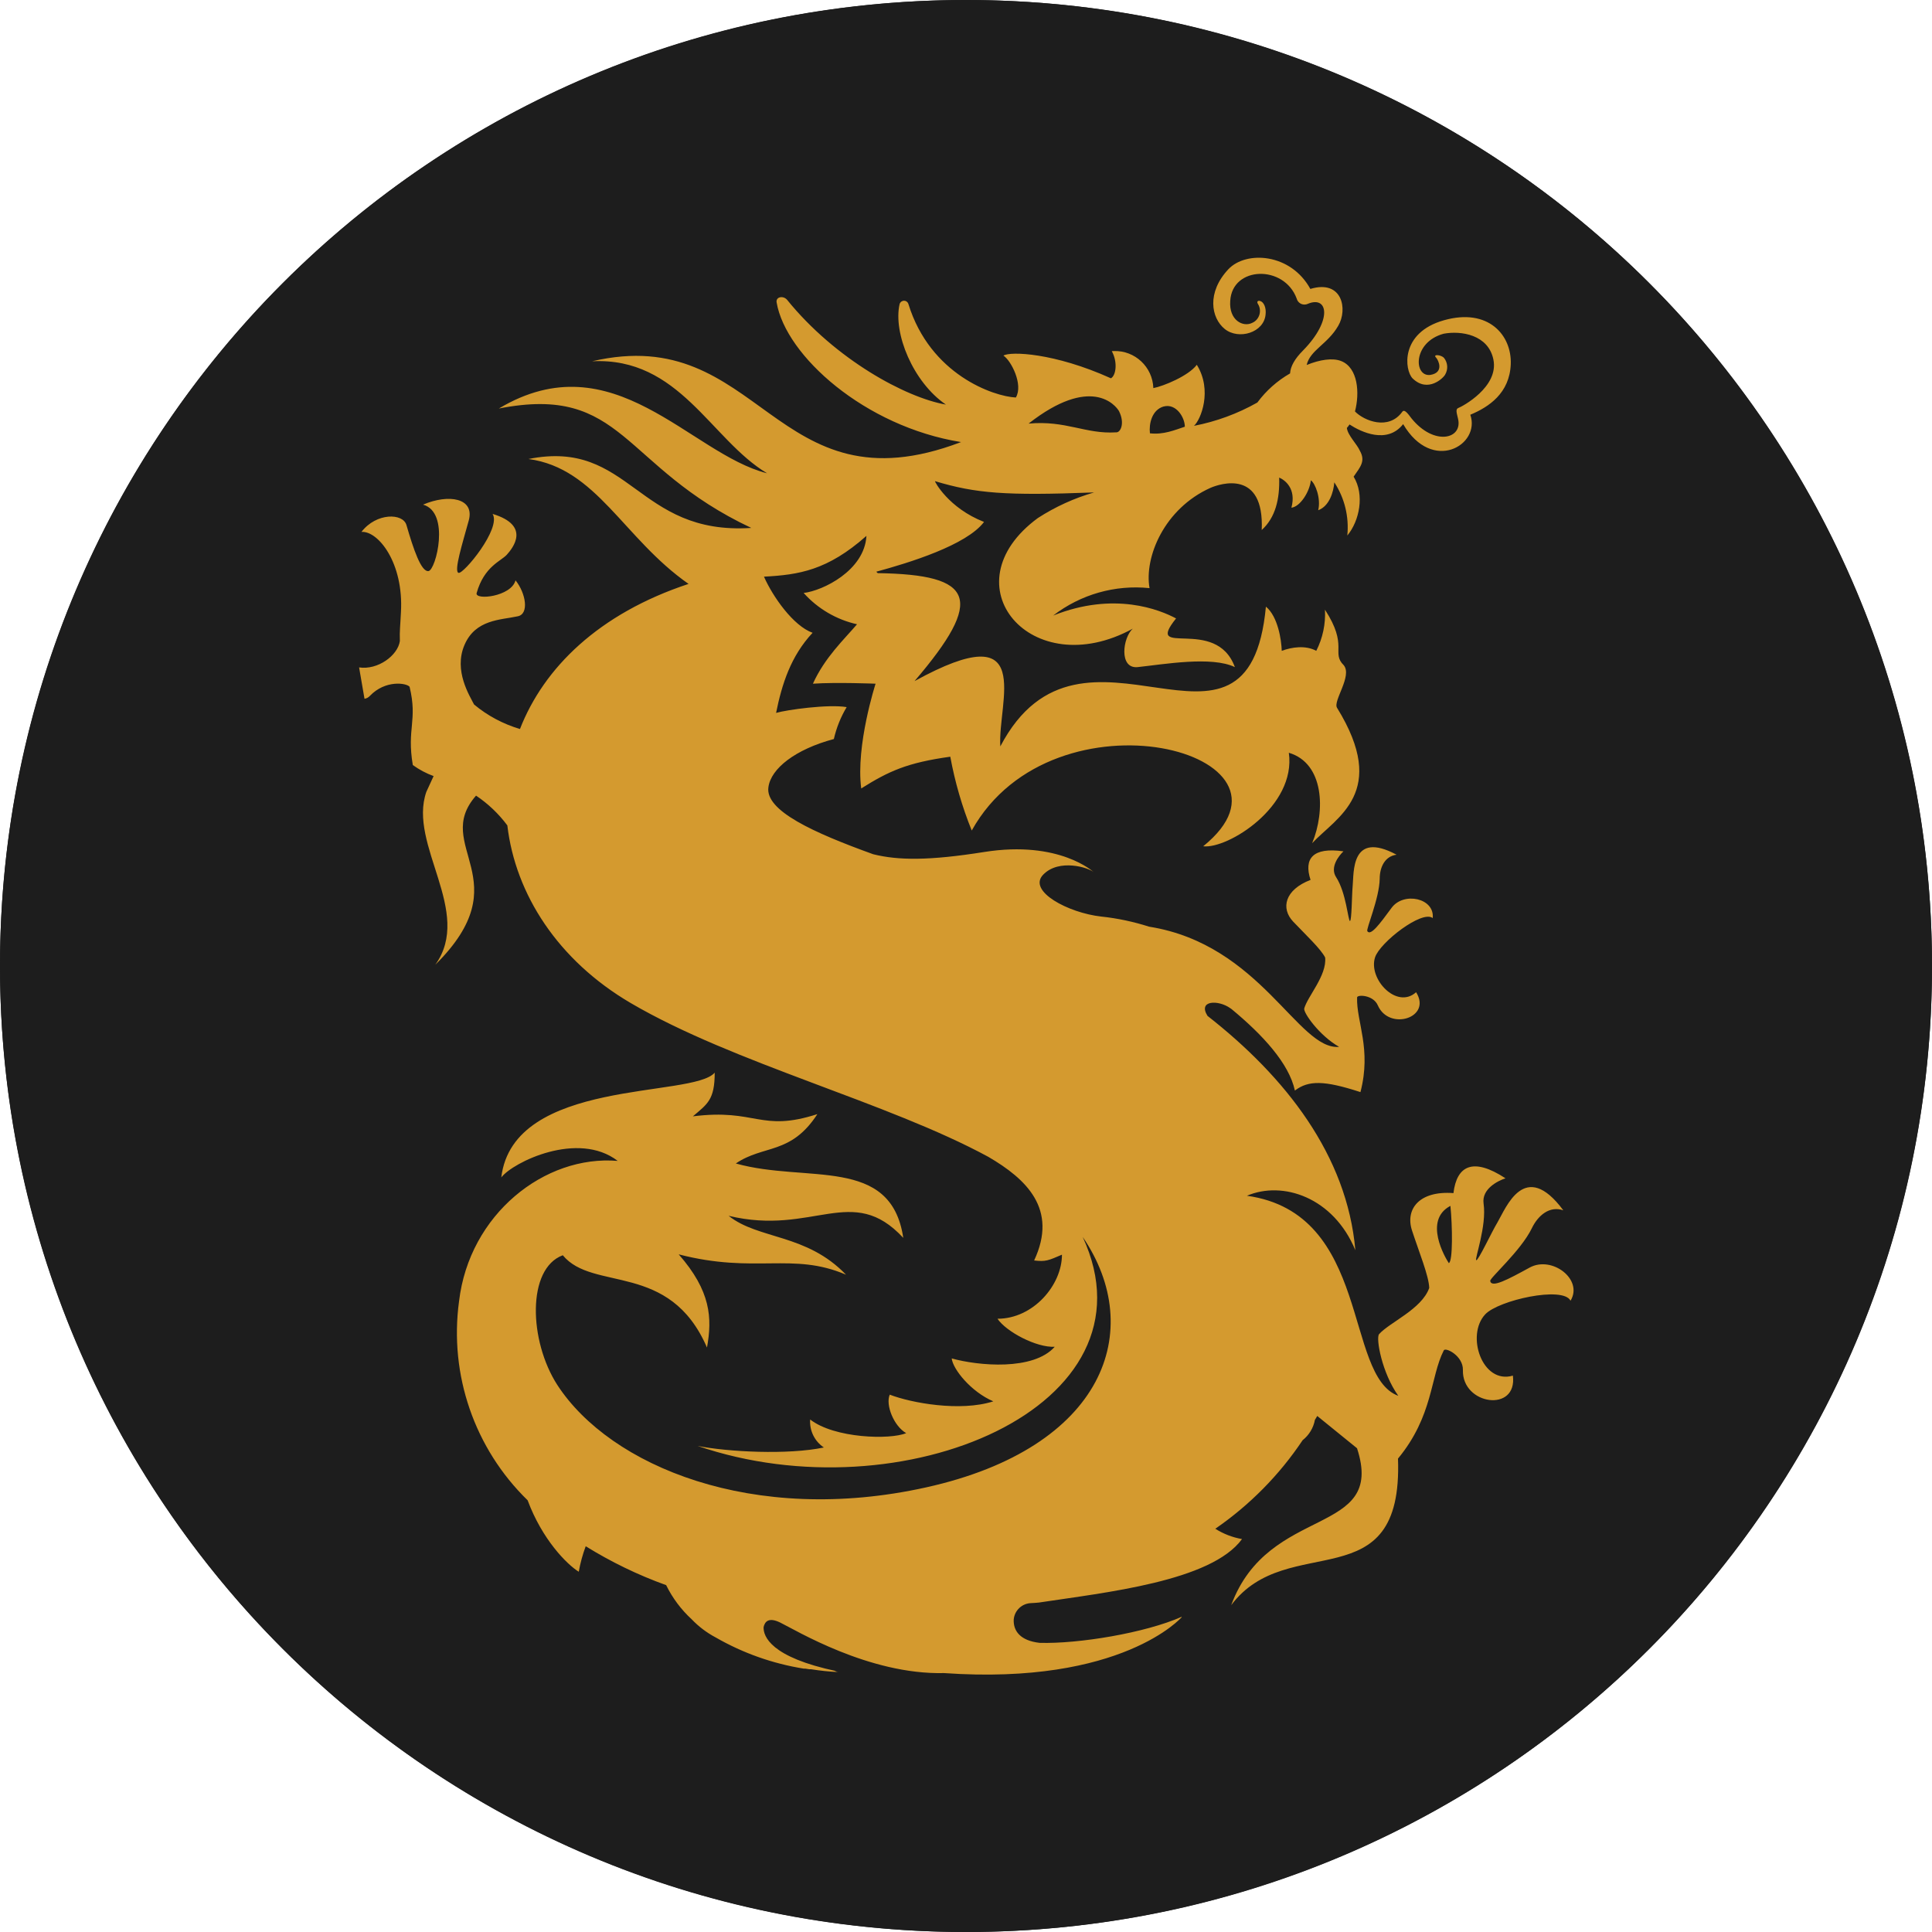 <svg width="60" height="60" viewBox="0 0 60 60" fill="none" xmlns="http://www.w3.org/2000/svg">
<g clip-path="url(#clip0_6749_54731)">
<path d="M0 30C0 13.431 13.431 0 30 0C46.569 0 60 13.431 60 30C60 46.569 46.569 60 30 60C13.431 60 0 46.569 0 30Z" fill="#1D1D1D"/>
<circle cx="30" cy="30" r="30" fill="#1D1D1D"/>
<path d="M34.756 12.778C34.936 13.14 34.804 13.443 34.656 13.427C33.712 13.486 33.102 13.049 31.944 13.155C33.868 11.649 34.642 12.569 34.758 12.778M36.14 12.624C36.528 12.521 36.796 12.966 36.796 13.252C36.476 13.357 36.138 13.505 35.712 13.457C35.678 13.165 35.77 12.732 36.136 12.624M45.044 37.449C45.106 38.062 45.124 39.178 44.994 39.227C44.884 39.062 44.196 37.897 45.044 37.449ZM36.696 50.212C35.566 50.712 33.498 51.056 32.284 51.02C31.694 50.953 31.466 50.658 31.482 50.297C31.506 50.013 31.74 49.794 32.024 49.786C32.094 49.786 32.172 49.775 32.262 49.769C34.336 49.455 37.612 49.111 38.572 47.797C38.276 47.746 37.994 47.636 37.742 47.477C38.812 46.74 39.734 45.806 40.454 44.727C40.654 44.569 40.79 44.344 40.836 44.094C40.86 44.054 40.888 44.014 40.908 43.974C41.526 44.477 42.3 45.102 42.144 44.978C43.048 47.74 39.402 46.691 38.236 49.85C39.988 47.501 43.578 49.758 43.416 45.298C44.514 43.968 44.414 42.767 44.838 41.937C44.89 41.831 45.444 42.105 45.432 42.55C45.402 43.635 47.13 43.879 46.984 42.721C46.03 43.002 45.518 41.467 46.124 40.819C46.534 40.379 48.546 39.931 48.774 40.395C49.178 39.734 48.198 38.989 47.508 39.364C46.82 39.74 46.32 40.008 46.28 39.782C46.258 39.694 47.232 38.846 47.572 38.145C47.766 37.742 48.126 37.441 48.55 37.587C47.348 35.971 46.77 37.514 46.506 37.961C46.326 38.257 45.902 39.17 45.846 39.136C45.79 39.102 46.176 38.078 46.074 37.377C46.01 36.92 46.522 36.67 46.754 36.593C45.752 35.937 45.242 36.193 45.138 37.053C44.074 36.972 43.634 37.553 43.852 38.217C44.07 38.883 44.376 39.63 44.386 39.998C44.154 40.658 43.156 41.065 42.828 41.434C42.724 41.556 42.914 42.633 43.426 43.349C41.732 42.728 42.594 37.678 38.724 37.135C39.838 36.66 41.412 37.184 42.092 38.827C41.834 35.877 39.922 33.444 37.5 31.549C37.194 31.061 37.836 31.047 38.204 31.308L38.246 31.337C39.218 32.141 40.032 33.026 40.214 33.868C40.636 33.548 41.118 33.548 42.25 33.916C42.6 32.569 42.12 31.73 42.146 30.977C42.146 30.883 42.646 30.892 42.79 31.223C43.138 32.025 44.48 31.61 43.978 30.814C43.378 31.357 42.484 30.402 42.704 29.73C42.854 29.268 44.168 28.25 44.494 28.512C44.562 27.892 43.59 27.684 43.216 28.195C42.842 28.704 42.568 29.073 42.464 28.919C42.416 28.863 42.836 27.909 42.848 27.291C42.848 26.928 43.012 26.588 43.372 26.544C41.944 25.779 42.05 27.105 42.008 27.518C41.982 27.794 41.98 28.602 41.924 28.602C41.868 28.602 41.806 27.718 41.494 27.241C41.294 26.933 41.58 26.573 41.722 26.439C40.768 26.302 40.484 26.665 40.7 27.326C39.898 27.633 39.772 28.209 40.158 28.619C40.544 29.026 41.022 29.471 41.154 29.738C41.208 30.297 40.612 30.936 40.504 31.319C40.47 31.445 40.972 32.163 41.588 32.511C40.312 32.624 39.16 29.332 35.688 28.779C35.204 28.625 34.708 28.518 34.204 28.465C33.174 28.351 31.904 27.674 32.396 27.165C32.888 26.654 33.814 26.945 33.968 27.087C33.968 27.087 32.908 26.088 30.568 26.459C28.86 26.73 27.904 26.724 27.118 26.529C25.274 25.863 23.754 25.178 23.864 24.445C23.942 23.869 24.694 23.273 25.896 22.951C25.976 22.601 26.11 22.267 26.294 21.96C25.722 21.863 24.43 22.044 24.102 22.14C24.282 21.248 24.56 20.372 25.236 19.652C24.634 19.436 24 18.53 23.726 17.909C24.81 17.851 25.698 17.715 26.908 16.642C26.848 17.718 25.554 18.346 24.958 18.415C25.396 18.904 25.976 19.244 26.616 19.387C26.21 19.863 25.614 20.419 25.246 21.233C25.97 21.183 27.192 21.233 27.192 21.233C27.192 21.233 26.572 23.148 26.746 24.486C27.608 23.945 28.176 23.686 29.512 23.5C29.656 24.285 29.878 25.052 30.178 25.793C32.728 21.21 40.942 23.39 37.366 26.282C38.128 26.372 40.26 25.047 40.026 23.378C41.124 23.701 41.166 25.186 40.75 26.186C41.502 25.378 43.146 24.61 41.522 21.98C41.392 21.768 42.004 20.994 41.732 20.66C41.332 20.265 41.884 20.067 41.148 18.934C41.172 19.377 41.078 19.819 40.878 20.212C40.544 20.032 40.118 20.096 39.806 20.212C39.796 19.869 39.684 19.142 39.314 18.84C38.772 24.608 33.602 18.338 31.066 23.18C30.976 21.799 32.204 19.061 28.402 21.152C30.592 18.59 30.27 17.846 27.258 17.799C27.244 17.782 27.23 17.768 27.214 17.755C28.224 17.48 30.016 16.933 30.56 16.209C29.454 15.778 29.016 14.943 29.038 14.943C30.304 15.322 31.218 15.399 33.978 15.293C33.36 15.47 32.772 15.739 32.232 16.088C29.41 18.163 32.026 21.248 35.18 19.524C34.87 19.793 34.74 20.773 35.328 20.718C36.144 20.631 37.63 20.369 38.35 20.718C37.76 19.105 35.508 20.473 36.524 19.206C36.024 18.939 34.608 18.358 32.708 19.116C33.56 18.46 34.63 18.154 35.7 18.265C35.53 17.305 36.156 15.793 37.596 15.149C37.894 15.021 39.266 14.569 39.184 16.46C39.61 16.073 39.746 15.501 39.726 14.832C39.888 14.899 40.268 15.161 40.106 15.767C40.374 15.739 40.672 15.278 40.71 14.916C40.846 15.011 41.028 15.473 40.938 15.845C41.278 15.725 41.416 15.284 41.438 14.979C41.758 15.466 41.9 16.05 41.842 16.631C42.22 16.177 42.384 15.364 42.038 14.803C42.254 14.492 42.41 14.319 42.234 14.002C42.14 13.787 41.856 13.523 41.828 13.29C41.858 13.257 41.886 13.22 41.91 13.182C42.272 13.418 43.08 13.803 43.576 13.172C44.48 14.709 45.99 13.822 45.662 12.88C46.238 12.64 46.884 12.21 46.918 11.309C46.952 10.409 46.222 9.557 44.846 9.945C43.47 10.332 43.62 11.501 43.87 11.752C44.348 12.216 44.834 11.73 44.88 11.634C44.978 11.469 44.964 11.261 44.842 11.111C44.75 11.017 44.48 10.989 44.602 11.111C44.668 11.181 44.86 11.57 44.422 11.643C43.902 11.714 43.866 10.627 44.834 10.364C45.376 10.262 46.22 10.395 46.378 11.162C46.558 12.021 45.396 12.633 45.294 12.668C45.192 12.704 45.242 12.829 45.28 13.002C45.436 13.64 44.534 13.858 43.834 12.992C43.748 12.88 43.618 12.684 43.548 12.79C43.124 13.373 42.366 13.072 42.08 12.778C42.23 12.21 42.178 11.422 41.652 11.213C41.386 11.108 40.99 11.168 40.58 11.335C40.684 10.874 41.234 10.687 41.56 10.118C41.86 9.611 41.692 8.673 40.694 8.973C40.086 7.863 38.704 7.779 38.152 8.357C37.47 9.081 37.61 9.875 38.038 10.219C38.466 10.562 39.254 10.335 39.304 9.765C39.328 9.565 39.254 9.381 39.134 9.347C39.066 9.325 39.02 9.367 39.066 9.439C39.186 9.627 39.13 9.879 38.942 9.999C38.924 10.011 38.904 10.021 38.886 10.028C38.606 10.168 38.162 9.949 38.206 9.345C38.266 8.261 39.88 8.215 40.27 9.273C40.304 9.405 40.438 9.485 40.572 9.451C40.586 9.447 40.6 9.443 40.612 9.437C41.242 9.169 41.39 9.937 40.478 10.873C40.204 11.146 40.078 11.379 40.064 11.597C39.666 11.825 39.32 12.133 39.048 12.501C38.436 12.847 37.772 13.091 37.08 13.225C37.294 13.033 37.66 12.123 37.168 11.329C36.91 11.675 36.126 11.995 35.818 12.053C35.796 11.396 35.246 10.88 34.59 10.902C34.57 10.902 34.548 10.902 34.528 10.906C34.72 11.257 34.654 11.668 34.5 11.748C32.744 10.954 31.372 10.906 31.162 11.044C31.4 11.194 31.786 11.948 31.548 12.345C30.856 12.312 28.888 11.634 28.212 9.443C28.19 9.367 28.112 9.323 28.036 9.345C27.988 9.359 27.952 9.395 27.938 9.443C27.732 10.347 28.356 11.87 29.376 12.565C28.124 12.347 25.94 11.159 24.444 9.311C24.322 9.169 24.082 9.217 24.12 9.399C24.404 11.046 26.852 13.246 29.846 13.729C24.022 15.947 23.636 9.993 18.388 11.22C21.098 11.081 22.068 13.645 23.822 14.698C21.43 14.095 19.054 10.56 15.492 12.687C19.388 11.922 19.29 14.495 23.332 16.395C19.768 16.631 19.582 13.618 16.412 14.255C18.526 14.537 19.36 16.721 21.384 18.134C18.592 19.056 16.888 20.742 16.148 22.64C15.626 22.485 15.14 22.227 14.722 21.878C14.59 21.613 14.082 20.832 14.424 20.032C14.766 19.23 15.552 19.256 16.076 19.14C16.438 19.073 16.334 18.427 16.01 18.023C15.878 18.53 14.744 18.651 14.802 18.419C15.036 17.588 15.56 17.427 15.74 17.227C15.92 17.026 16.498 16.323 15.298 15.96C15.576 16.41 14.394 17.837 14.24 17.791C14.086 17.744 14.368 16.858 14.558 16.163C14.748 15.466 13.934 15.332 13.138 15.672C13.99 15.909 13.538 17.703 13.308 17.735C13.078 17.767 12.838 17.047 12.624 16.311C12.52 15.927 11.686 15.918 11.226 16.518C11.748 16.485 12.538 17.483 12.452 19.006C12.43 19.471 12.408 19.57 12.418 19.91C12.352 20.358 11.734 20.814 11.152 20.727L11.32 21.701C11.386 21.691 11.444 21.659 11.488 21.61C11.97 21.108 12.624 21.21 12.72 21.328C12.974 22.378 12.628 22.622 12.82 23.759C13.018 23.902 13.236 24.018 13.466 24.102L13.24 24.593C12.666 26.241 14.702 28.314 13.518 29.962C16.18 27.325 13.402 26.279 14.784 24.709C15.158 24.959 15.488 25.273 15.756 25.634C16.006 27.765 17.322 29.823 19.59 31.152C22.798 33.031 27.562 34.227 30.696 35.928C31.866 36.612 32.866 37.542 32.116 39.145C32.478 39.188 32.56 39.145 32.98 38.965C32.98 39.907 32.092 40.955 30.978 40.955C31.252 41.361 32.194 41.858 32.756 41.825C32.092 42.577 30.376 42.416 29.556 42.187C29.592 42.52 30.152 43.222 30.848 43.52C29.82 43.85 28.294 43.569 27.632 43.312C27.494 43.629 27.76 44.292 28.142 44.507C27.65 44.717 25.912 44.672 25.16 44.083C25.136 44.428 25.298 44.761 25.586 44.953C24.468 45.188 22.598 45.09 21.664 44.904C27.994 47.075 36.074 43.694 33.624 38.414C35.596 41.309 34.31 44.959 28.766 46.191C23.386 47.386 18.946 45.526 17.31 43.014C16.426 41.647 16.356 39.398 17.478 38.983C18.416 40.124 20.792 39.163 21.956 41.849C22.122 40.932 22.078 40.096 21.078 38.955C23.456 39.571 24.608 38.874 26.274 39.587C25.04 38.303 23.562 38.502 22.628 37.758C25.258 38.391 26.466 36.73 28.052 38.443C27.672 35.883 25.052 36.751 22.852 36.133C23.716 35.544 24.56 35.87 25.384 34.6C23.608 35.172 23.492 34.42 21.518 34.669C21.968 34.285 22.196 34.158 22.196 33.312C21.518 34.106 15.938 33.471 15.568 36.566C15.93 36.093 17.95 35.105 19.184 36.053C16.914 35.861 14.574 37.712 14.256 40.413C13.946 42.693 14.736 44.986 16.386 46.593C16.838 47.81 17.604 48.583 17.974 48.812C18.022 48.542 18.094 48.276 18.19 48.02C18.978 48.508 19.814 48.914 20.688 49.228C20.884 49.627 21.152 49.986 21.478 50.286C21.696 50.514 21.948 50.705 22.226 50.852C23.072 51.339 23.998 51.666 24.962 51.821H25.01L25.134 51.84H25.19C25.468 51.885 25.748 51.914 26.03 51.928L25.91 51.901H25.988C23.928 51.467 23.704 50.816 23.714 50.532C23.754 50.352 23.878 50.222 24.222 50.386C24.7 50.617 26.982 52.014 29.316 51.959C34.848 52.346 36.7 50.222 36.7 50.222" fill="#D49A2F"/>
</g>
<defs>
<clipPath id="clip0_6749_54731">
<path d="M0 30C0 13.431 13.431 0 30 0C46.569 0 60 13.431 60 30C60 46.569 46.569 60 30 60C13.431 60 0 46.569 0 30Z" fill="white"/>
</clipPath>
</defs>
</svg>
